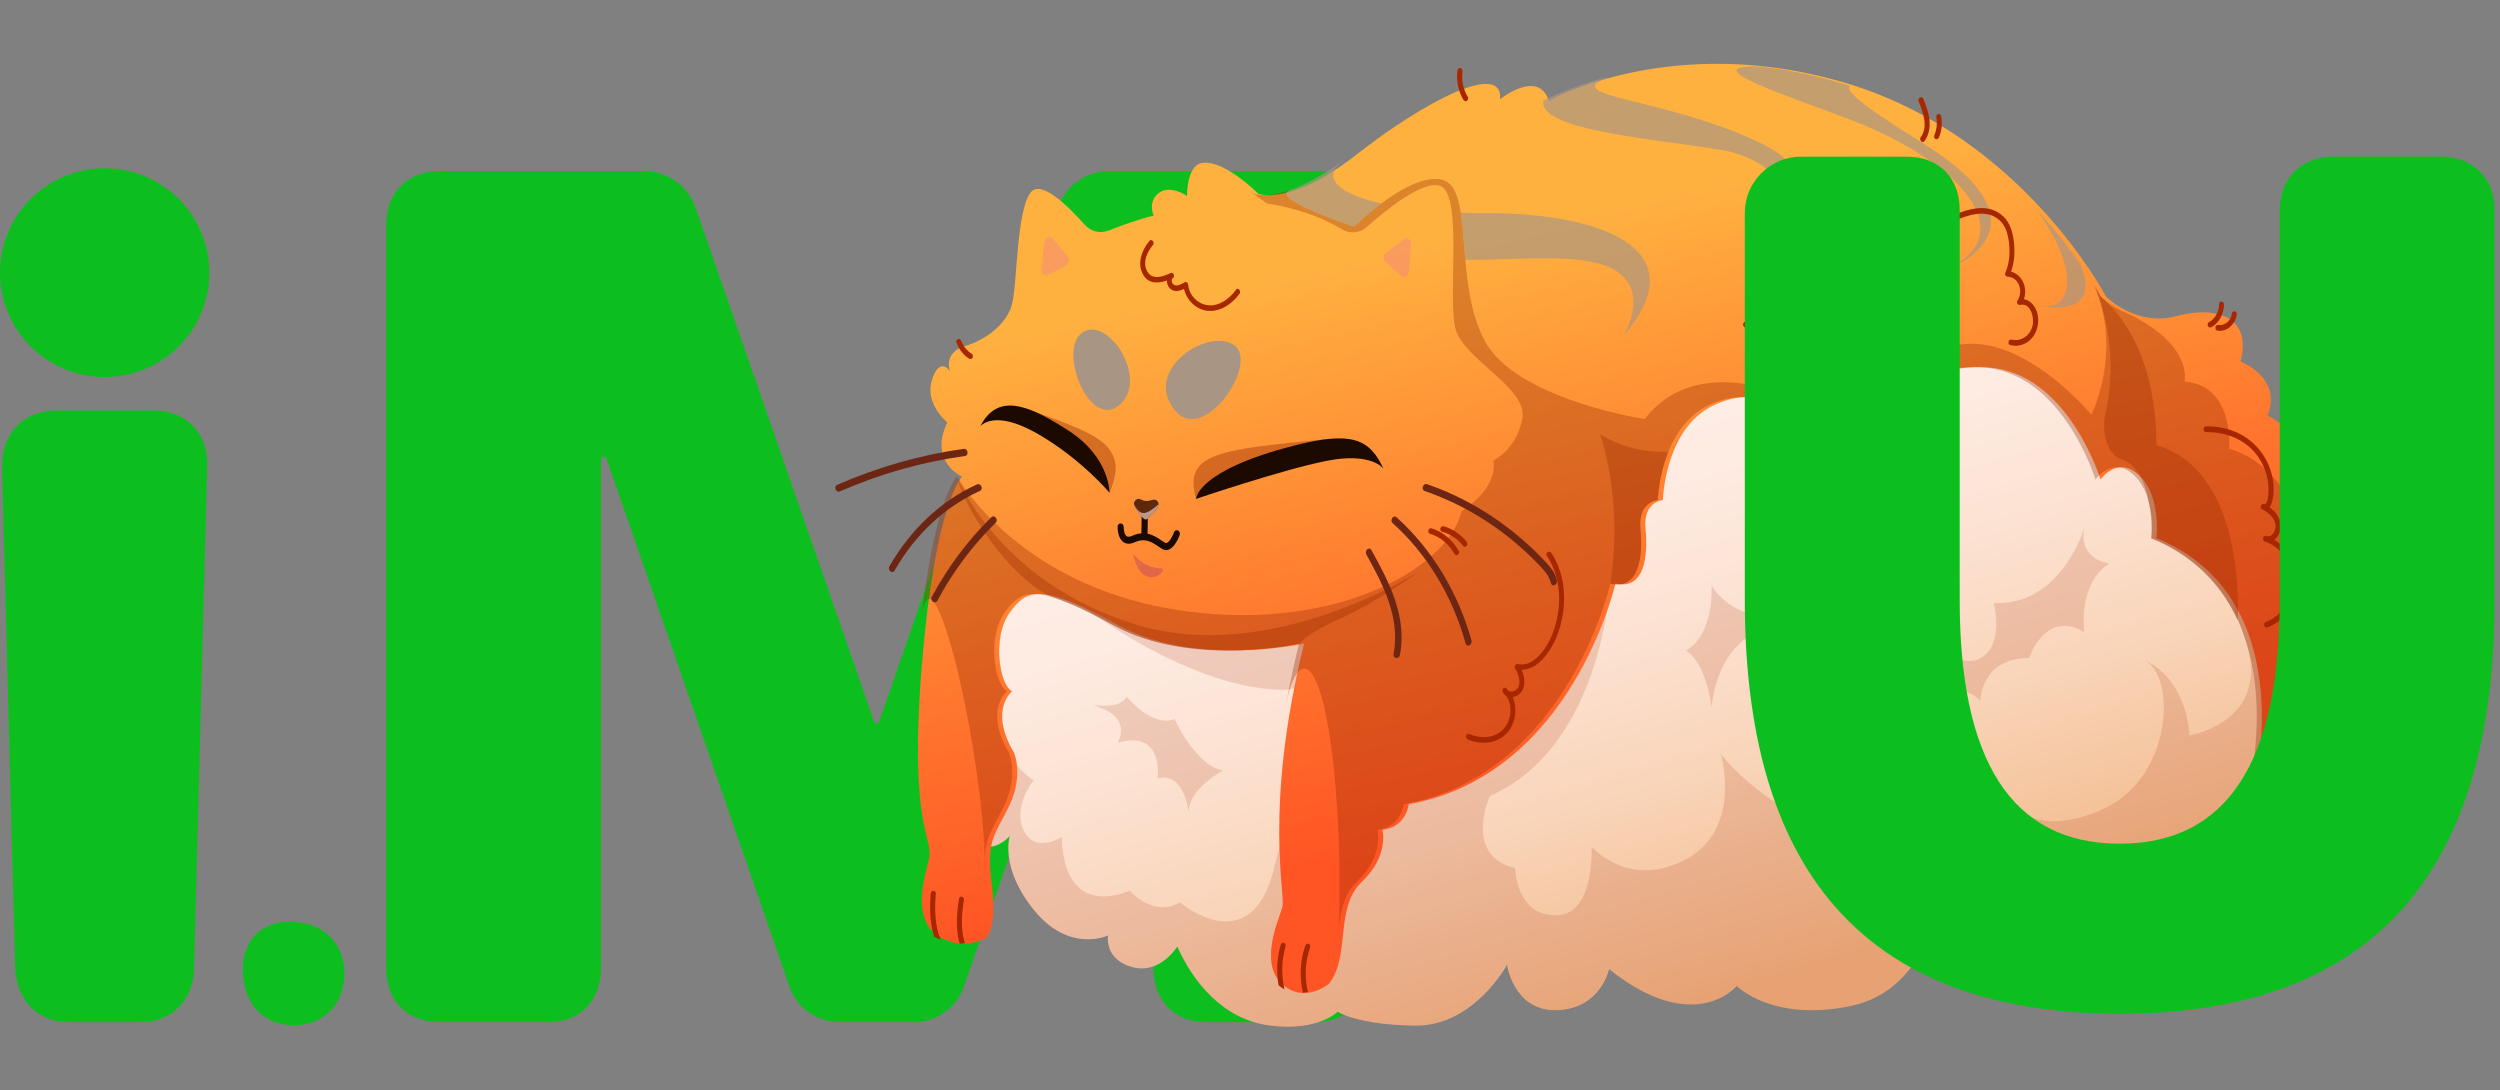 <svg width="431" height="188" viewBox="0 0 431 188" fill="none" xmlns="http://www.w3.org/2000/svg">
<rect x="0" y="0" width="431" height="188" fill="#808080" stroke="none"/>
<path d="M42.278 170.394C40.356 162.596 45.236 157.344 53.049 159.308C56.853 160.27 59.376 163.558 59.376 167.887C59.376 173.068 55.778 176.758 50.685 176.758C46.375 176.758 43.227 174.219 42.286 170.394H42.278Z" fill="#0CBF1E"/>
<path d="M66.573 166.846V38.877C66.573 33.168 70.195 29.502 75.834 29.502H111.065C115.091 29.502 118.515 31.946 119.923 35.818L150.678 124.377C150.829 124.802 151.438 124.802 151.58 124.377L182.351 35.826C183.759 31.954 187.183 29.51 191.209 29.51H226.646C232.079 29.51 235.907 33.176 235.907 38.885V166.846C235.907 172.555 232.079 176.222 226.646 176.222H207.919C202.486 176.222 198.856 172.555 198.856 166.846V79.194C198.856 78.658 198.105 78.532 197.923 79.037L166.234 169.898C165.024 173.769 161.402 176.214 157.574 176.214H144.692C140.864 176.214 137.242 173.769 136.032 169.898L104.549 79.052C104.375 78.54 103.616 78.666 103.616 79.21V166.838C103.616 172.547 99.994 176.214 94.553 176.214H75.826C70.187 176.214 66.565 172.547 66.565 166.838L66.573 166.846Z" fill="#0CBF1E"/>
<path d="M18.047 65.001C28.014 65.001 36.094 56.945 36.094 47.007C36.094 37.069 28.014 29.013 18.047 29.013C8.08 29.013 0 37.069 0 47.007C0 56.945 8.08 65.001 18.047 65.001Z" fill="#0CBF1E"/>
<path d="M11.799 176.222H24.263C29.577 176.222 33.46 172.366 33.46 166.791L35.706 80.85C36.117 74.85 32.234 70.781 26.509 70.781H9.759C3.835 70.781 0.158 74.85 0.364 80.85L2.61 166.791C2.815 172.366 6.493 176.222 11.807 176.222H11.799Z" fill="#0CBF1E"/>
<path d="M387.792 135.098C385.911 143.814 376.291 170.101 355.709 152.036C355.709 152.036 355.709 160.382 350.283 161.262C344.856 162.143 337.225 157.97 334.573 153.938C334.573 153.938 332.8 170.488 319.202 173.394C305.589 176.299 299.407 169.978 299.407 169.978C299.407 169.978 292.1 178.817 277.392 167.073C277.392 167.073 275.958 173.904 268.435 174.151C260.911 174.397 259.801 166.316 259.801 166.316C259.801 166.316 254.051 176.933 243.984 176.809C233.917 176.686 230.602 174.415 230.602 174.415C230.602 174.415 227.287 177.831 218.993 176.809C210.699 175.806 205.503 168.974 202.96 163.164C202.96 163.164 199.969 168.094 195.113 166.703C190.256 165.312 191.027 161.262 191.027 161.262C191.027 161.262 184.382 164.414 178.308 156.966C172.234 149.518 174.099 144.078 174.099 144.078C174.099 144.078 168.241 151.156 164.479 137.88C160.718 124.604 172.558 99.602 172.558 99.602L203.314 88.985L249.333 65.867L318.909 42.626L357.513 59.564L386.157 84.953L397.766 108.829L391.8 131.823L387.822 135.116L387.792 135.098Z" fill="url(#paint0_linear_65_22994)"/>
<g style="mix-blend-mode:multiply" opacity="0.16">
<path d="M176.242 98.317C179.156 99.814 183.303 102.296 189.146 106.311C210.036 120.643 222.369 118.829 222.369 118.829L234.286 115.308L238.572 98.599L217.467 87.753L206.12 87.541L203.283 88.968L176.258 98.299L176.242 98.317Z" fill="#A62700"/>
</g>
<g style="mix-blend-mode:multiply" opacity="0.16">
<path d="M389.318 91.503L381.933 87.806C381.933 87.806 381.625 95.271 386.913 109.815C392.201 124.358 377.493 126.77 377.493 126.77C376.614 116.329 369.816 113.882 369.816 113.882C375.273 116.822 374.533 134.535 361.999 139.747C349.466 144.976 346.074 137.387 346.074 137.387C346.074 137.387 343.561 144.976 337.965 143.286C332.353 141.595 332.06 133.179 332.06 133.179C332.06 133.179 330.873 142.775 318.493 142.441C306.113 142.106 296.663 129.975 296.663 129.975C296.663 129.975 300.502 142.951 290.62 148.163C280.737 153.392 274.401 145.98 274.401 145.98C274.401 145.98 274.987 157.935 268.126 157.812C261.266 157.688 261.22 149.677 261.22 149.677C252.17 147.494 256.857 137.211 256.857 137.211C276.22 128.795 277.608 100.606 277.608 100.606L239.883 133.672C239.883 133.672 223.649 131.647 219.826 148.973C215.987 166.298 203.407 155.575 203.407 155.575C198.797 158.269 194.804 153.568 194.804 153.568C182.471 158.305 183.087 144.289 183.087 144.289C183.087 144.289 178.37 147.318 176.458 143.11C174.547 138.902 178.216 134.517 178.216 134.517C178.216 134.517 175.703 133.162 173.945 129.799C172.172 126.436 168.981 126.436 168.981 126.436L169.135 107.719C165.959 116.206 162.028 129.429 164.418 137.88C168.179 151.138 174.038 144.078 174.038 144.078C174.038 144.078 172.157 149.519 178.247 156.966C184.336 164.414 190.965 161.263 190.965 161.263C190.965 161.263 190.195 165.312 195.051 166.703C199.907 168.094 202.898 163.164 202.898 163.164C205.442 168.974 210.637 175.806 218.931 176.81C227.226 177.813 230.54 174.415 230.54 174.415C230.54 174.415 233.855 176.686 243.922 176.81C253.989 176.933 259.74 166.316 259.74 166.316C259.74 166.316 260.85 174.397 268.373 174.151C275.897 173.904 277.33 167.073 277.33 167.073C292.038 178.817 299.345 169.978 299.345 169.978C299.345 169.978 305.543 176.299 319.141 173.394C332.754 170.489 334.511 153.938 334.511 153.938C337.163 157.988 344.794 162.143 350.221 161.263C355.648 160.382 355.648 152.036 355.648 152.036C376.229 170.101 385.849 143.832 387.73 135.098L391.708 131.806L397.042 111.294C397.088 110.096 397.134 108.917 397.18 107.772L389.256 91.468L389.318 91.503Z" fill="#A62700"/>
</g>
<path d="M191.109 39.756C193.344 38.876 196.659 37.661 198.894 37.186C198.894 37.186 197.784 34.791 199.773 33.277C201.762 31.763 204.645 33.788 204.645 33.788C204.645 33.788 204.537 28.611 207.189 28.1C209.84 27.59 214.157 30.636 216.917 33.4C216.917 33.4 222.343 35.671 233.952 26.586C245.561 17.483 259.174 10.423 258.619 17.114C258.619 17.114 265.14 11.814 267.021 17.36C267.021 17.36 288.589 5.246 318.683 14.455C348.777 23.663 363.037 51.078 363.037 51.078C363.037 51.078 368.125 56.377 375.201 54.493C382.277 52.592 388.259 54.74 386.27 62.328C386.27 62.328 393.578 65.11 390.911 71.678C390.911 71.678 399.205 74.213 401.194 94.039C403.182 113.882 399.421 133.197 388.691 135.098C388.691 135.098 396.769 103.001 371.763 92.771C371.763 92.771 372.642 85.693 368.88 82.031C365.118 78.368 362.127 82.665 362.127 82.665C362.127 82.665 356.485 64.089 342.548 63.332C328.611 62.575 327.609 73.034 327.609 73.034C327.609 73.034 324.618 66.096 319.531 72.048C319.531 72.048 317.095 67.241 312.67 67.118C308.246 66.994 307.907 71.924 307.907 71.924C307.907 71.924 304.253 65.868 295.635 69.776C287.001 73.685 286.678 86.204 286.678 86.204C286.678 86.204 283.255 86.45 283.687 91.134C284.134 95.817 283.579 101.751 278.491 100.606C278.491 100.606 271.076 133.584 242.863 138.637C242.863 138.637 242.524 142.546 238.331 143.057C238.331 143.057 239.549 147.476 234.785 152.019C230.021 156.561 232.904 164.661 229.142 169.573C229.142 169.573 224.825 173.235 220.956 169.573C217.086 165.911 220.401 158.709 221.064 156.438C221.727 154.167 217.749 139.641 224.825 110.959C224.825 110.959 206.233 115.132 192.851 107.807C179.469 100.483 177.033 101.487 174.043 105.659C171.052 109.832 172.27 118.037 174.49 119.182C174.49 119.182 170.404 122.333 174.829 129.799C174.829 129.799 176.494 133.584 174.058 138.761C171.622 143.937 169.973 144.571 170.959 152.283C171.961 159.995 170.08 161.632 170.08 161.632C170.08 161.632 166.211 164.168 161.786 161.386C157.362 158.604 159.135 151.913 160.121 148.251C161.123 144.589 156.606 143.074 158.919 114.762C161.231 86.468 165.872 82.172 165.872 82.172C165.872 82.172 160.013 79.636 163.328 72.822C163.328 72.822 159.35 69.671 160.676 65.498C162.002 61.325 163.775 63.983 163.775 63.983C163.775 63.983 162.557 60.832 166.319 59.687C170.08 58.543 173.395 55.902 174.397 52.733C175.399 49.563 175.168 36.305 177.712 33.154C179.531 30.9 184.341 35.742 186.946 38.682C188.026 39.915 189.629 40.32 191.063 39.756H191.109Z" fill="url(#paint1_linear_65_22994)"/>
<g style="mix-blend-mode:multiply" opacity="0.4">
<path d="M229.137 75.657C210.976 77.488 203.776 77.823 206.212 86.01L229.137 75.657Z" fill="#952700"/>
</g>
<g style="mix-blend-mode:multiply" opacity="0.4">
<path d="M176.458 70.287C188.39 74.671 195.05 76.273 191.273 84.936L185.661 77.118L176.458 70.269V70.287Z" fill="#952700"/>
</g>
<path d="M191.274 84.936C191.274 84.936 191.382 78.914 184.305 74.301C177.229 69.688 171.972 67.663 168.981 73.526C168.981 73.526 171.232 70.427 178.771 74.724C186.309 79.02 191.274 84.936 191.274 84.936Z" fill="#1C0A01"/>
<path d="M206.212 86.01C206.212 86.01 206.212 81.168 222.97 76.854C233.13 74.231 236.121 75.692 238.511 80.798C238.511 80.798 236.476 77.893 228.659 79.46C220.843 81.027 206.212 86.01 206.212 86.01Z" fill="#1C0A01"/>
<g style="mix-blend-mode:screen">
<path d="M202.713 70.921C196.778 64.142 207.801 56.519 212.595 59.389C217.39 62.258 207.724 76.661 202.713 70.921Z" fill="#A99583"/>
</g>
<g style="mix-blend-mode:screen">
<path d="M193.34 69.494C197.842 64.864 190.904 54.335 186.557 57.363C182.209 60.392 188.098 74.882 193.34 69.494Z" fill="#A99583"/>
</g>
<g style="mix-blend-mode:screen" opacity="0.42">
<path d="M180.728 47.362L183.812 45.76C184.336 45.479 184.475 44.704 184.074 44.228L181.53 41.13C181.037 40.531 180.173 40.848 180.081 41.658L179.541 46.377C179.449 47.134 180.127 47.697 180.728 47.38V47.362Z" fill="#F37E88"/>
</g>
<g style="mix-blend-mode:screen" opacity="0.42">
<path d="M241.533 47.538L238.85 45.179C238.388 44.774 238.418 43.982 238.896 43.612L241.98 41.235C242.566 40.777 243.367 41.323 243.29 42.133L242.889 46.869C242.828 47.626 242.057 47.996 241.533 47.538Z" fill="#F37E88"/>
</g>
<g style="mix-blend-mode:multiply" opacity="0.33">
<path d="M400.68 99.567C397.35 88.88 392.201 79.372 384.292 77.4C384.292 77.4 385.325 66.448 376.615 65.779C376.615 65.779 378.218 59.441 366.717 54.018C363.865 52.891 362.123 51.077 362.123 51.077C362.123 51.077 361.768 50.408 361.075 49.228C365.977 60.867 360.55 71.501 360.55 71.501C360.55 71.501 344.918 52.539 332.214 61.818C324.675 56.729 324.12 47.732 324.12 47.732C324.706 61.025 328.545 65.427 328.545 65.427C328.545 65.427 322.64 58.684 318.663 67.452C318.663 67.452 314.392 58.701 306.561 67.786C306.561 67.786 291.961 61.36 283.543 72.241C283.543 72.241 261.436 68.913 255.963 58.754C250.49 48.595 254.267 32.379 248.624 30.988C242.982 29.597 233.47 39.069 233.47 39.069C233.47 39.069 218.777 34.298 222.385 32.766C218.068 34.245 215.987 33.382 215.987 33.382L218.5 35.108C218.5 35.108 225.391 35.935 231.281 39.492C232.683 40.355 234.379 40.249 235.643 39.122C238.973 36.164 245.418 30.97 248.301 32.062C252.278 33.576 249.488 51.535 250.952 56.782C252.432 62.047 263.486 66.888 262.453 72.223C261.42 77.541 257.443 79.389 257.443 79.389C257.443 79.389 258.769 83.597 251.985 88.158C249.472 98.352 229.045 109.55 202.05 105.008C175.055 100.465 164.988 82.136 164.988 82.136C164.988 82.136 161.35 85.517 158.914 105.923C159.716 101.064 161.412 103.282 163.246 108.969C164.048 111.452 164.865 114.568 165.651 118.072C167.763 127.545 169.582 139.658 169.798 148.479C169.783 144.148 171.232 142.916 173.19 138.743C175.626 133.566 173.961 129.781 173.961 129.781C169.536 122.333 173.622 119.164 173.622 119.164C173.36 119.04 173.128 118.794 172.897 118.495C171.186 116.171 170.538 109.339 173.175 105.642C175.179 102.842 176.952 101.486 181.947 103.106C184.383 103.898 187.589 105.395 191.983 107.79C205.365 115.114 223.958 110.941 223.958 110.941C223.079 114.498 222.37 117.843 221.799 120.977C223.372 113.723 226.116 112.772 228.243 121.682C228.983 124.78 229.646 129.041 230.155 134.658C230.972 143.567 231.049 152.3 230.818 159.783C231.173 156.878 231.743 154.079 233.917 152.018C238.681 147.476 237.463 143.057 237.463 143.057C241.671 142.546 241.995 138.637 241.995 138.637C270.208 133.584 277.623 100.606 277.623 100.606C282.711 101.75 283.266 95.799 282.819 91.133C282.372 86.467 285.81 86.203 285.81 86.203C285.81 86.203 286.149 73.702 294.767 69.776C303.4 65.867 307.039 71.924 307.039 71.924C307.039 71.924 307.378 66.994 311.802 67.117C316.227 67.24 318.663 72.047 318.663 72.047C323.75 66.114 326.741 73.033 326.741 73.033C326.741 73.033 327.743 62.575 341.68 63.332C355.617 64.089 361.26 82.664 361.26 82.664C361.26 82.664 364.25 78.368 368.012 82.031C371.774 85.693 370.895 92.771 370.895 92.771C395.901 103 387.823 135.098 387.823 135.098C397.551 133.373 401.528 117.333 400.711 99.567H400.68Z" fill="#952700"/>
</g>
<g style="mix-blend-mode:multiply" opacity="0.33">
<path d="M231.249 106.557C237.339 103.898 244.862 98.352 244.862 98.352C244.862 98.352 219.193 115.026 195.528 107.578C171.848 100.131 165.003 82.189 165.003 82.189C166.884 89.513 175.625 101.011 181.961 103.141C184.397 103.934 187.604 105.43 191.998 107.825C205.38 115.149 223.972 110.977 223.972 110.977C223.972 110.977 225.19 109.216 231.28 106.557H231.249Z" fill="#952700"/>
</g>
<g style="mix-blend-mode:multiply" opacity="0.33">
<path d="M275.835 74.847C275.835 74.847 279.936 85.834 277.608 100.624C282.695 101.768 283.25 95.817 282.803 91.151C282.356 86.485 285.794 86.221 285.794 86.221C285.794 86.221 285.918 82.136 287.613 77.893C284.592 77.981 280.152 77.541 275.835 74.847Z" fill="#952700"/>
</g>
<g style="mix-blend-mode:multiply" opacity="0.33">
<path d="M371.743 76.731C371.743 76.731 372.513 60.18 362.446 51.394C362.23 51.2 362.123 51.095 362.123 51.095C362.123 51.095 361.768 50.426 361.074 49.246C365.977 60.884 362.909 71.519 362.909 71.519C362.323 74.547 363.356 78.421 365.561 79.108C367.256 79.618 369.553 81.291 370.463 86.731C371.234 89.83 370.864 92.806 370.864 92.806C378.603 95.975 383.166 101.24 385.787 106.98C385.787 106.98 387.529 81.221 371.743 76.748V76.731Z" fill="#952700"/>
</g>
<g style="mix-blend-mode:screen" opacity="0.67">
<path d="M222.353 32.784C218.808 34.316 233.454 39.087 233.454 39.087C233.454 39.087 235.458 37.115 238.156 35.091C230.894 33.435 227.657 30.706 231.496 27.731C231.604 27.66 231.681 27.59 231.758 27.52C227.904 30.372 224.789 31.956 222.369 32.784C222.369 32.784 222.369 32.784 222.353 32.784Z" fill="#A99583"/>
</g>
<g style="mix-blend-mode:screen" opacity="0.67">
<path d="M275.496 45.408C285.902 48.19 279.843 57.962 279.843 57.962C293.41 42.204 274.324 36.657 256.101 36.745C254.637 36.745 253.203 36.745 251.815 36.675C252.185 38.999 252.355 41.816 252.617 44.809C261.543 44.809 269.776 43.894 275.496 45.408Z" fill="#A99583"/>
</g>
<g style="mix-blend-mode:screen" opacity="0.67">
<path d="M351.223 36.235C359.348 48.014 356.742 53.824 351.223 52.645C351.223 52.645 362.647 55.479 358.746 45.69C356.958 43.084 354.46 39.774 351.208 36.235H351.223Z" fill="#A99583"/>
</g>
<g style="mix-blend-mode:screen" opacity="0.67">
<path d="M303.539 11.479C291.221 11.127 309.166 16.832 319.387 20.793C337.98 28.03 348.664 40.161 335.76 46.394C335.76 46.394 355.447 39.404 330.965 24.332C320.127 17.659 317.984 15.335 318.955 14.842C318.555 14.719 318.169 14.578 317.768 14.455C312.773 12.923 308.01 11.99 303.539 11.479Z" fill="#A99583"/>
</g>
<g style="mix-blend-mode:screen" opacity="0.67">
<path d="M296.293 25.776C308.457 27.713 312.588 37.485 303.292 46.834C303.292 46.834 320.25 32.854 303.739 24.773C287.228 16.691 268.034 16.814 277.515 13.169C270.269 15.018 266.091 17.36 266.091 17.36C265.089 22.325 284.129 23.839 296.293 25.776Z" fill="#A99583"/>
</g>
<g style="mix-blend-mode:multiply" opacity="0.33">
<path d="M195.328 95.394C195.328 95.394 196.793 97.789 200.138 98C201.88 98.123 196.793 102.666 195.328 95.394Z" fill="#A62774"/>
</g>
<path d="M192.661 90.816C192.661 90.481 192.908 90.217 193.201 90.235C193.494 90.235 193.725 90.516 193.725 90.851C193.725 91.15 193.802 92.101 194.203 92.418C194.419 92.594 194.758 92.576 195.205 92.365C195.775 92.101 196.299 91.978 196.777 91.943L196.824 88.809C196.824 88.474 197.07 88.21 197.363 88.21C197.656 88.21 197.887 88.492 197.887 88.826L197.841 92.013C198.812 92.207 199.599 92.735 200.185 93.14C200.477 93.334 200.955 93.668 201.079 93.633C201.711 93.422 202.25 92.189 202.389 91.784C202.497 91.467 202.805 91.326 203.083 91.45C203.36 91.573 203.484 91.925 203.376 92.242C203.299 92.453 202.682 94.161 201.603 94.707C201.526 94.742 201.464 94.777 201.387 94.795C200.817 94.989 200.277 94.619 199.645 94.179C198.658 93.492 197.425 92.665 195.606 93.492C194.804 93.844 194.141 93.827 193.602 93.404C192.661 92.665 192.677 91.01 192.677 90.833L192.661 90.816Z" fill="#1C0A01"/>
<path d="M198.504 86.203C197.949 86.432 197.317 86.415 196.777 86.133C196.423 85.939 195.991 85.904 195.652 86.344C195.02 87.154 196.531 88.739 197.193 89.39C197.363 89.566 197.61 89.566 197.81 89.425C198.535 88.844 200.2 87.348 199.629 86.503C199.321 86.045 198.889 86.062 198.519 86.221L198.504 86.203Z" fill="#F9D4B9"/>
<path d="M198.504 86.203C197.949 86.432 197.317 86.415 196.777 86.133C196.423 85.939 195.991 85.904 195.652 86.344C195.02 87.154 196.531 88.739 197.193 89.39C197.363 89.566 197.61 89.566 197.81 89.425C198.535 88.844 200.2 87.348 199.629 86.503C199.321 86.045 198.889 86.062 198.519 86.221L198.504 86.203Z" fill="#5E290B"/>
<g style="mix-blend-mode:multiply">
<path d="M197.178 89.39C197.348 89.566 197.595 89.566 197.795 89.425C198.412 88.933 199.691 87.788 199.722 86.943C197.317 89.056 196.593 88.792 195.529 87.084C195.714 87.911 196.685 88.933 197.194 89.408L197.178 89.39Z" fill="#BF9788"/>
</g>
<path d="M213.073 49.986C211.902 51.57 210.175 52.803 208.294 52.627C206.66 52.486 205.026 51.042 204.841 49.105C204.81 48.736 204.501 48.489 204.193 48.683C203.7 48.982 202.929 49.44 202.359 49.07C202.05 48.877 201.819 48.207 202.189 47.961C202.605 47.697 202.328 46.852 201.85 47.063C200.616 47.626 198.674 48.419 197.78 46.781C196.916 45.214 197.78 43.418 198.766 42.239C199.152 41.781 198.535 41.077 198.15 41.534C196.916 43.048 195.976 45.32 197.04 47.274C197.965 49 199.661 48.877 201.171 48.366C201.171 48.806 201.31 49.246 201.572 49.581C202.235 50.426 203.268 50.232 204.116 49.81C204.579 51.764 206.12 53.243 207.893 53.542C210.129 53.93 212.287 52.556 213.69 50.655C214.044 50.162 213.443 49.475 213.073 49.95V49.986Z" fill="#A62700"/>
<path d="M246.774 91.081C246.235 90.922 246.003 91.873 246.543 92.031C248.27 92.542 249.78 93.775 250.736 95.483C251.029 96.011 251.785 95.518 251.492 94.99C250.413 93.07 248.717 91.644 246.774 91.081Z" fill="#A62700"/>
<path d="M252.864 93.405C251.8 92.084 250.382 91.133 248.855 90.728C248.316 90.588 248.084 91.538 248.624 91.679C250.027 92.049 251.276 92.894 252.247 94.109C252.617 94.585 253.234 93.88 252.864 93.405Z" fill="#A62700"/>
<path d="M167.084 61.835C167.285 61.959 167.562 61.906 167.67 61.659C167.778 61.43 167.732 61.113 167.516 60.99C167.408 60.92 167.3 60.849 167.192 60.761C167.146 60.726 167.1 60.691 167.054 60.656C167.023 60.638 166.992 60.603 166.977 60.585C167.007 60.62 166.915 60.532 166.977 60.585C166.776 60.409 166.591 60.215 166.422 60.004C166.344 59.898 166.267 59.793 166.19 59.687C166.237 59.758 166.159 59.634 166.19 59.687C166.175 59.652 166.144 59.617 166.129 59.599C166.098 59.546 166.067 59.493 166.036 59.441C165.897 59.194 165.774 58.948 165.666 58.666C165.574 58.437 165.25 58.349 165.08 58.49C164.864 58.648 164.818 58.913 164.926 59.159C165.373 60.303 166.159 61.272 167.131 61.87L167.084 61.835Z" fill="#A62700"/>
<path d="M267.432 95.306C267.093 94.814 266.353 95.306 266.677 95.799C268.728 98.881 269.236 102.93 268.435 106.663C268.034 108.529 267.325 110.343 266.292 111.857C265.212 113.424 263.548 114.921 261.697 114.481C261.343 114.393 260.988 114.815 261.204 115.202C261.728 116.118 262.314 117.597 261.667 118.618C261.297 119.199 260.341 119.516 259.894 118.9C259.817 118.812 259.74 118.724 259.647 118.636C259.292 118.337 258.845 118.918 259.061 119.305C259.215 119.587 259.4 119.78 259.616 119.921C260.772 121.383 260.587 123.918 259.477 125.362C257.951 127.351 255.299 127.422 253.28 126.524C252.756 126.295 252.54 127.246 253.049 127.475C255.454 128.531 258.676 128.232 260.325 125.714C261.358 124.129 261.559 121.893 260.788 120.185C261.266 120.115 261.744 119.886 262.098 119.499C263.1 118.442 262.869 116.787 262.33 115.467C265.012 115.467 267.14 112.614 268.25 110.044C269.529 107.05 269.976 103.599 269.406 100.325C269.082 98.493 268.404 96.75 267.417 95.271L267.432 95.306Z" fill="#A62700"/>
<path d="M348.911 51.606C349.651 49.599 348.571 47.31 346.706 46.834C347.246 45.32 347.384 43.665 347.23 42.028C347.061 40.302 346.629 38.506 345.411 37.344C342.806 34.844 339.275 36.041 336.423 37.221C335.899 37.432 336.13 38.401 336.654 38.172C339.136 37.151 342.266 35.9 344.656 37.908C345.796 38.876 346.213 40.478 346.367 42.028C346.536 43.7 346.429 45.443 345.735 46.958C345.581 47.292 345.766 47.697 346.105 47.697C348.001 47.75 348.911 50.162 347.801 51.852C347.554 52.222 347.955 52.662 348.294 52.574C350.021 52.117 350.776 54.669 350.406 56.166C349.974 57.944 348.356 58.948 346.799 58.543C346.259 58.402 346.028 59.353 346.567 59.494C348.695 60.057 350.915 58.578 351.316 56.06C351.501 54.898 351.316 53.701 350.668 52.768C350.221 52.117 349.604 51.694 348.926 51.588L348.911 51.606Z" fill="#A62700"/>
<path d="M310.306 57.381C309.921 55.145 309.119 52.61 306.899 52.222C305.743 52.029 304.587 52.539 303.584 53.138C302.49 53.789 301.503 54.652 300.64 55.638C300.239 56.078 300.856 56.783 301.257 56.342C301.997 55.515 302.798 54.793 303.708 54.212C304.571 53.648 305.573 53.103 306.591 53.191C308.842 53.367 309.35 56.448 309.628 58.455C309.674 58.825 310.152 58.931 310.352 58.666C311.447 57.258 313.312 57.61 313.975 59.318C314.207 59.899 314.947 59.388 314.731 58.825C313.945 56.835 311.832 56.272 310.337 57.381H310.306Z" fill="#A62700"/>
<path d="M392.093 93.07C392.725 92.577 393.172 91.715 393.203 90.834C393.264 89.373 392.324 88.228 391.276 87.471C391.738 86.838 391.908 85.693 391.954 85.042C392.062 83.51 391.784 81.978 391.26 80.569C390.135 77.594 387.884 75.463 385.232 74.389C383.66 73.738 381.979 73.474 380.314 73.509C379.759 73.509 379.759 74.513 380.314 74.495C383.351 74.46 386.543 75.463 388.716 77.999C389.734 79.196 390.505 80.693 390.859 82.312C391.044 83.105 391.121 83.932 391.091 84.76C391.075 85.165 390.967 87.154 390.304 86.89C389.842 86.697 389.518 87.559 389.965 87.788C390.921 88.299 392 89.056 392.278 90.306C392.509 91.345 391.707 92.806 390.674 92.401C390.135 92.225 389.919 93.158 390.443 93.352C393.079 94.162 395.145 97.05 395.176 100.201C395.222 103.353 393.264 106.311 390.643 107.226C390.119 107.42 390.335 108.371 390.875 108.177C393.866 107.138 396.101 103.793 396.039 100.201C395.993 97.19 394.359 94.426 392.077 93.053L392.093 93.07Z" fill="#A62700"/>
<path d="M381.24 56.413C382.55 55.708 383.413 54.106 383.413 52.469C383.413 52.205 383.213 51.976 382.982 51.976C382.75 51.976 382.55 52.205 382.55 52.469C382.55 52.557 382.55 52.645 382.55 52.733C382.55 52.768 382.55 52.821 382.55 52.856C382.55 52.891 382.55 52.891 382.55 52.856C382.55 52.856 382.55 52.891 382.55 52.909C382.519 53.085 382.488 53.243 382.442 53.419C382.427 53.507 382.396 53.578 382.365 53.666C382.365 53.666 382.319 53.807 382.334 53.736C382.334 53.772 382.303 53.807 382.303 53.824C382.242 53.983 382.165 54.141 382.072 54.3C381.764 54.846 381.347 55.268 380.808 55.55C380.592 55.656 380.546 56.008 380.654 56.219C380.777 56.465 381.039 56.518 381.24 56.395V56.413Z" fill="#A62700"/>
<path d="M383.243 55.972C383.243 55.972 383.089 56.025 383.012 56.025C383.012 56.025 382.873 56.043 382.981 56.025C382.951 56.025 382.904 56.025 382.873 56.025C382.796 56.025 382.719 56.025 382.642 56.025C382.611 56.025 382.581 56.025 382.55 56.025C382.534 56.025 382.503 56.025 382.488 56.025C382.534 56.025 382.534 56.025 382.488 56.025C382.272 55.99 382.01 56.096 381.948 56.377C381.902 56.606 382.01 56.941 382.257 56.993C383.012 57.134 383.798 56.923 384.415 56.395C385.016 55.884 385.494 55.145 385.618 54.282C385.648 54.035 385.556 53.736 385.309 53.666C385.109 53.613 384.816 53.736 384.77 54.018C384.754 54.194 384.708 54.37 384.662 54.529C384.662 54.546 384.616 54.669 384.662 54.581C384.646 54.617 384.631 54.669 384.616 54.705C384.585 54.775 384.554 54.845 384.508 54.916C384.492 54.951 384.461 54.986 384.446 55.022C384.446 55.022 384.369 55.145 384.4 55.092C384.431 55.039 384.369 55.145 384.353 55.145C384.323 55.18 384.307 55.215 384.276 55.25C384.23 55.321 384.168 55.374 384.107 55.444C384.076 55.479 384.045 55.497 384.014 55.532C384.014 55.532 384.014 55.532 383.999 55.55C383.999 55.55 383.999 55.55 383.983 55.55C383.86 55.655 383.737 55.743 383.598 55.814C383.567 55.831 383.521 55.849 383.49 55.867C383.444 55.884 383.552 55.849 383.475 55.867C383.398 55.902 383.336 55.919 383.259 55.955L383.243 55.972Z" fill="#A62700"/>
<path d="M401.019 91.063C401.05 91.327 401.204 91.556 401.451 91.556C401.667 91.556 401.914 91.327 401.883 91.063C401.775 89.989 401.204 89.126 400.434 88.545C399.57 87.894 398.522 87.7 397.535 87.524C397.304 87.489 397.073 87.594 396.996 87.876C396.934 88.105 397.073 88.439 397.304 88.492C398.167 88.651 399.077 88.792 399.848 89.302C400.403 89.672 400.942 90.306 401.019 91.081V91.063Z" fill="#A62700"/>
<path d="M398.938 113.935C398.722 113.829 398.475 113.864 398.352 114.111C398.244 114.322 398.29 114.674 398.506 114.78C399.847 115.484 400.819 116.84 401.142 118.46C401.189 118.724 401.451 118.882 401.682 118.812C401.913 118.742 402.037 118.46 401.99 118.196C401.62 116.347 400.464 114.71 398.953 113.917L398.938 113.935Z" fill="#A62700"/>
<path d="M330.95 16.85C330.734 16.991 330.703 17.29 330.796 17.519C331.52 19.332 332.461 21.868 331.15 23.628C330.796 24.104 331.397 24.808 331.767 24.333C332.476 23.399 332.738 22.167 332.661 20.934C332.569 19.544 332.06 18.258 331.567 17.008C331.474 16.762 331.166 16.709 330.981 16.832L330.95 16.85Z" fill="#A62700"/>
<path d="M334.126 19.667C333.894 19.737 333.771 20.019 333.817 20.283C334.018 21.269 333.894 22.36 333.494 23.276C333.386 23.523 333.432 23.804 333.648 23.945C333.848 24.068 334.141 23.998 334.234 23.769C334.758 22.607 334.896 21.287 334.65 20.019C334.604 19.755 334.341 19.596 334.11 19.667H334.126Z" fill="#A62700"/>
<path d="M252.895 17.378C253.08 17.255 253.188 16.92 253.049 16.709C252.278 15.459 251.923 13.874 252.124 12.36C252.155 12.096 252.062 11.832 251.815 11.743C251.615 11.673 251.322 11.832 251.276 12.096C251.045 13.874 251.384 15.723 252.293 17.219C252.432 17.431 252.679 17.536 252.879 17.395L252.895 17.378Z" fill="#A62700"/>
<path d="M166.175 155.188C166.283 154.572 165.45 154.308 165.342 154.924C164.926 157.407 164.71 160.277 165.45 162.689C165.774 162.689 166.067 162.653 166.36 162.601C165.574 160.329 165.79 157.512 166.19 155.17L166.175 155.188Z" fill="#A62700"/>
<path d="M161.319 154.043C161.365 153.409 160.502 153.409 160.456 154.043C160.255 156.491 160.301 159.132 161.026 161.456C161.411 161.685 161.797 161.878 162.182 162.037C161.149 159.625 161.118 156.702 161.334 154.043H161.319Z" fill="#A62700"/>
<path d="M225.869 163.287C226.085 162.706 225.237 162.442 225.036 163.023C224.111 165.612 224.003 168.481 224.635 171.158C224.928 171.123 225.206 171.07 225.483 170.999C224.867 168.464 225.005 165.735 225.884 163.287H225.869Z" fill="#A62700"/>
<path d="M221.629 163.129C221.814 162.53 220.967 162.266 220.797 162.865C220.134 165.136 220.026 167.548 220.427 169.873C220.766 170.154 221.105 170.401 221.46 170.577C220.874 168.147 220.92 165.541 221.645 163.129H221.629Z" fill="#A62700"/>
<path d="M144.792 84.724C151.73 81.678 158.991 79.636 166.375 78.615C167.085 78.509 166.853 77.276 166.16 77.382C158.682 78.421 151.344 80.516 144.314 83.597C143.651 83.897 144.144 85.024 144.807 84.724H144.792Z" fill="#6D2613"/>
<path d="M154.258 98.317C157.773 92.137 162.937 87.347 168.935 84.636C169.598 84.337 169.104 83.21 168.441 83.509C162.259 86.309 156.956 91.291 153.333 97.648C152.947 98.334 153.872 99.021 154.258 98.334V98.317Z" fill="#6D2613"/>
<path d="M161.595 103.563C164.309 98.51 167.701 93.985 171.647 90.129C172.187 89.601 171.447 88.65 170.907 89.178C166.883 93.105 163.43 97.736 160.655 102.877C160.285 103.563 161.21 104.25 161.58 103.563H161.595Z" fill="#6D2613"/>
<path d="M245.618 84.654C249.795 86.097 253.819 88.122 257.55 90.728C259.4 92.013 261.173 93.44 262.869 94.989C263.686 95.728 264.472 96.503 265.243 97.313C266.122 98.229 267.047 99.162 267.386 100.518C267.571 101.292 268.589 100.799 268.404 100.025C268.095 98.757 267.34 97.824 266.523 96.943C265.675 96.028 264.796 95.147 263.902 94.32C262.16 92.7 260.325 91.204 258.413 89.848C254.544 87.119 250.381 84.971 246.018 83.474C245.34 83.245 244.924 84.407 245.618 84.654Z" fill="#6D2613"/>
<path d="M240.098 90.2C246.003 95.482 250.397 102.736 252.663 110.906C252.879 111.681 253.897 111.188 253.681 110.413C251.353 102.05 246.805 94.602 240.761 89.179C240.206 88.686 239.543 89.69 240.098 90.2Z" fill="#6D2613"/>
<path d="M235.566 95.605C238.387 100.693 241.471 106.486 240.253 112.772C240.099 113.564 241.193 113.705 241.347 112.913C242.627 106.292 239.405 100.183 236.429 94.83C236.044 94.144 235.181 94.936 235.566 95.605Z" fill="#6D2613"/>
<g style="mix-blend-mode:multiply" opacity="0.16">
<path d="M188.252 121.541C188.252 121.541 193.525 122.333 194.187 120.062C194.187 120.062 198.612 125.503 202.482 123.971C202.482 123.971 206.243 132.176 210.884 132.81C210.884 132.81 204.918 135.961 204.918 140.011C204.918 140.011 204.177 132.933 199.568 134.2C199.568 134.2 200.755 125.626 192.661 128.073C192.661 128.073 195.698 123.495 188.252 121.523V121.541Z" fill="#A62700"/>
</g>
<g style="mix-blend-mode:multiply" opacity="0.16">
<path d="M295.075 121.964C295.075 121.964 295.738 110.097 305.358 108.23C314.978 106.364 330.133 120.819 330.133 120.819C330.133 120.819 337.98 116.911 341.418 120.819C341.418 120.819 341.418 113.477 349.82 113.425C349.82 113.425 352.579 105.026 359.332 108.952C359.332 108.952 358.114 100.659 363.649 97.156C363.649 97.156 358.006 96.469 359.44 90.711C359.44 90.711 355.555 104.463 343.73 103.987C343.73 103.987 345.611 110.96 341.526 113.425C337.44 115.889 331.905 109.076 331.905 109.076C331.905 109.076 328.699 114.252 321.622 111.593C314.546 108.952 314.731 100.906 314.731 100.906C314.731 100.906 310.892 107.139 304.155 106.329C297.403 105.537 295.075 100.906 295.075 100.906C295.075 100.906 295.645 109.287 290.666 112.157C290.666 112.157 293.98 113.759 295.09 121.964H295.075Z" fill="#A62700"/>
</g>
<path d="M310.546 27.008H328.79C334.224 27.008 337.853 30.619 337.853 36.242V103.494C337.853 130.998 346.711 145.452 365.438 145.452C384.165 145.452 393.022 130.998 393.022 103.494V36.242C393.022 30.619 396.85 27.008 402.283 27.008H420.804C426.245 27.008 430.065 30.619 430.065 36.242V103.494C430.065 149.063 410.334 174.761 365.438 174.761C320.542 174.761 300.803 149.063 300.803 103.494V36.715C300.803 31.353 305.16 27 310.546 27V27.008Z" fill="#0CBF1E"/>
<defs>
<linearGradient id="paint0_linear_65_22994" x1="292.392" y1="173.552" x2="261.961" y2="70.079" gradientUnits="userSpaceOnUse">
<stop stop-color="#F3B888"/>
<stop offset="0.08" stop-color="#F4BF94"/>
<stop offset="0.35" stop-color="#F9D4B8"/>
<stop offset="0.6" stop-color="#FCE2D2"/>
<stop offset="0.82" stop-color="#FEEBE2"/>
<stop offset="1" stop-color="#FFEFE8"/>
</linearGradient>
<linearGradient id="paint1_linear_65_22994" x1="282.299" y1="138.039" x2="260.966" y2="38.996" gradientUnits="userSpaceOnUse">
<stop stop-color="#FF5424"/>
<stop offset="0.41" stop-color="#FF772E"/>
<stop offset="1" stop-color="#FFB140"/>
</linearGradient>
</defs>
</svg>
